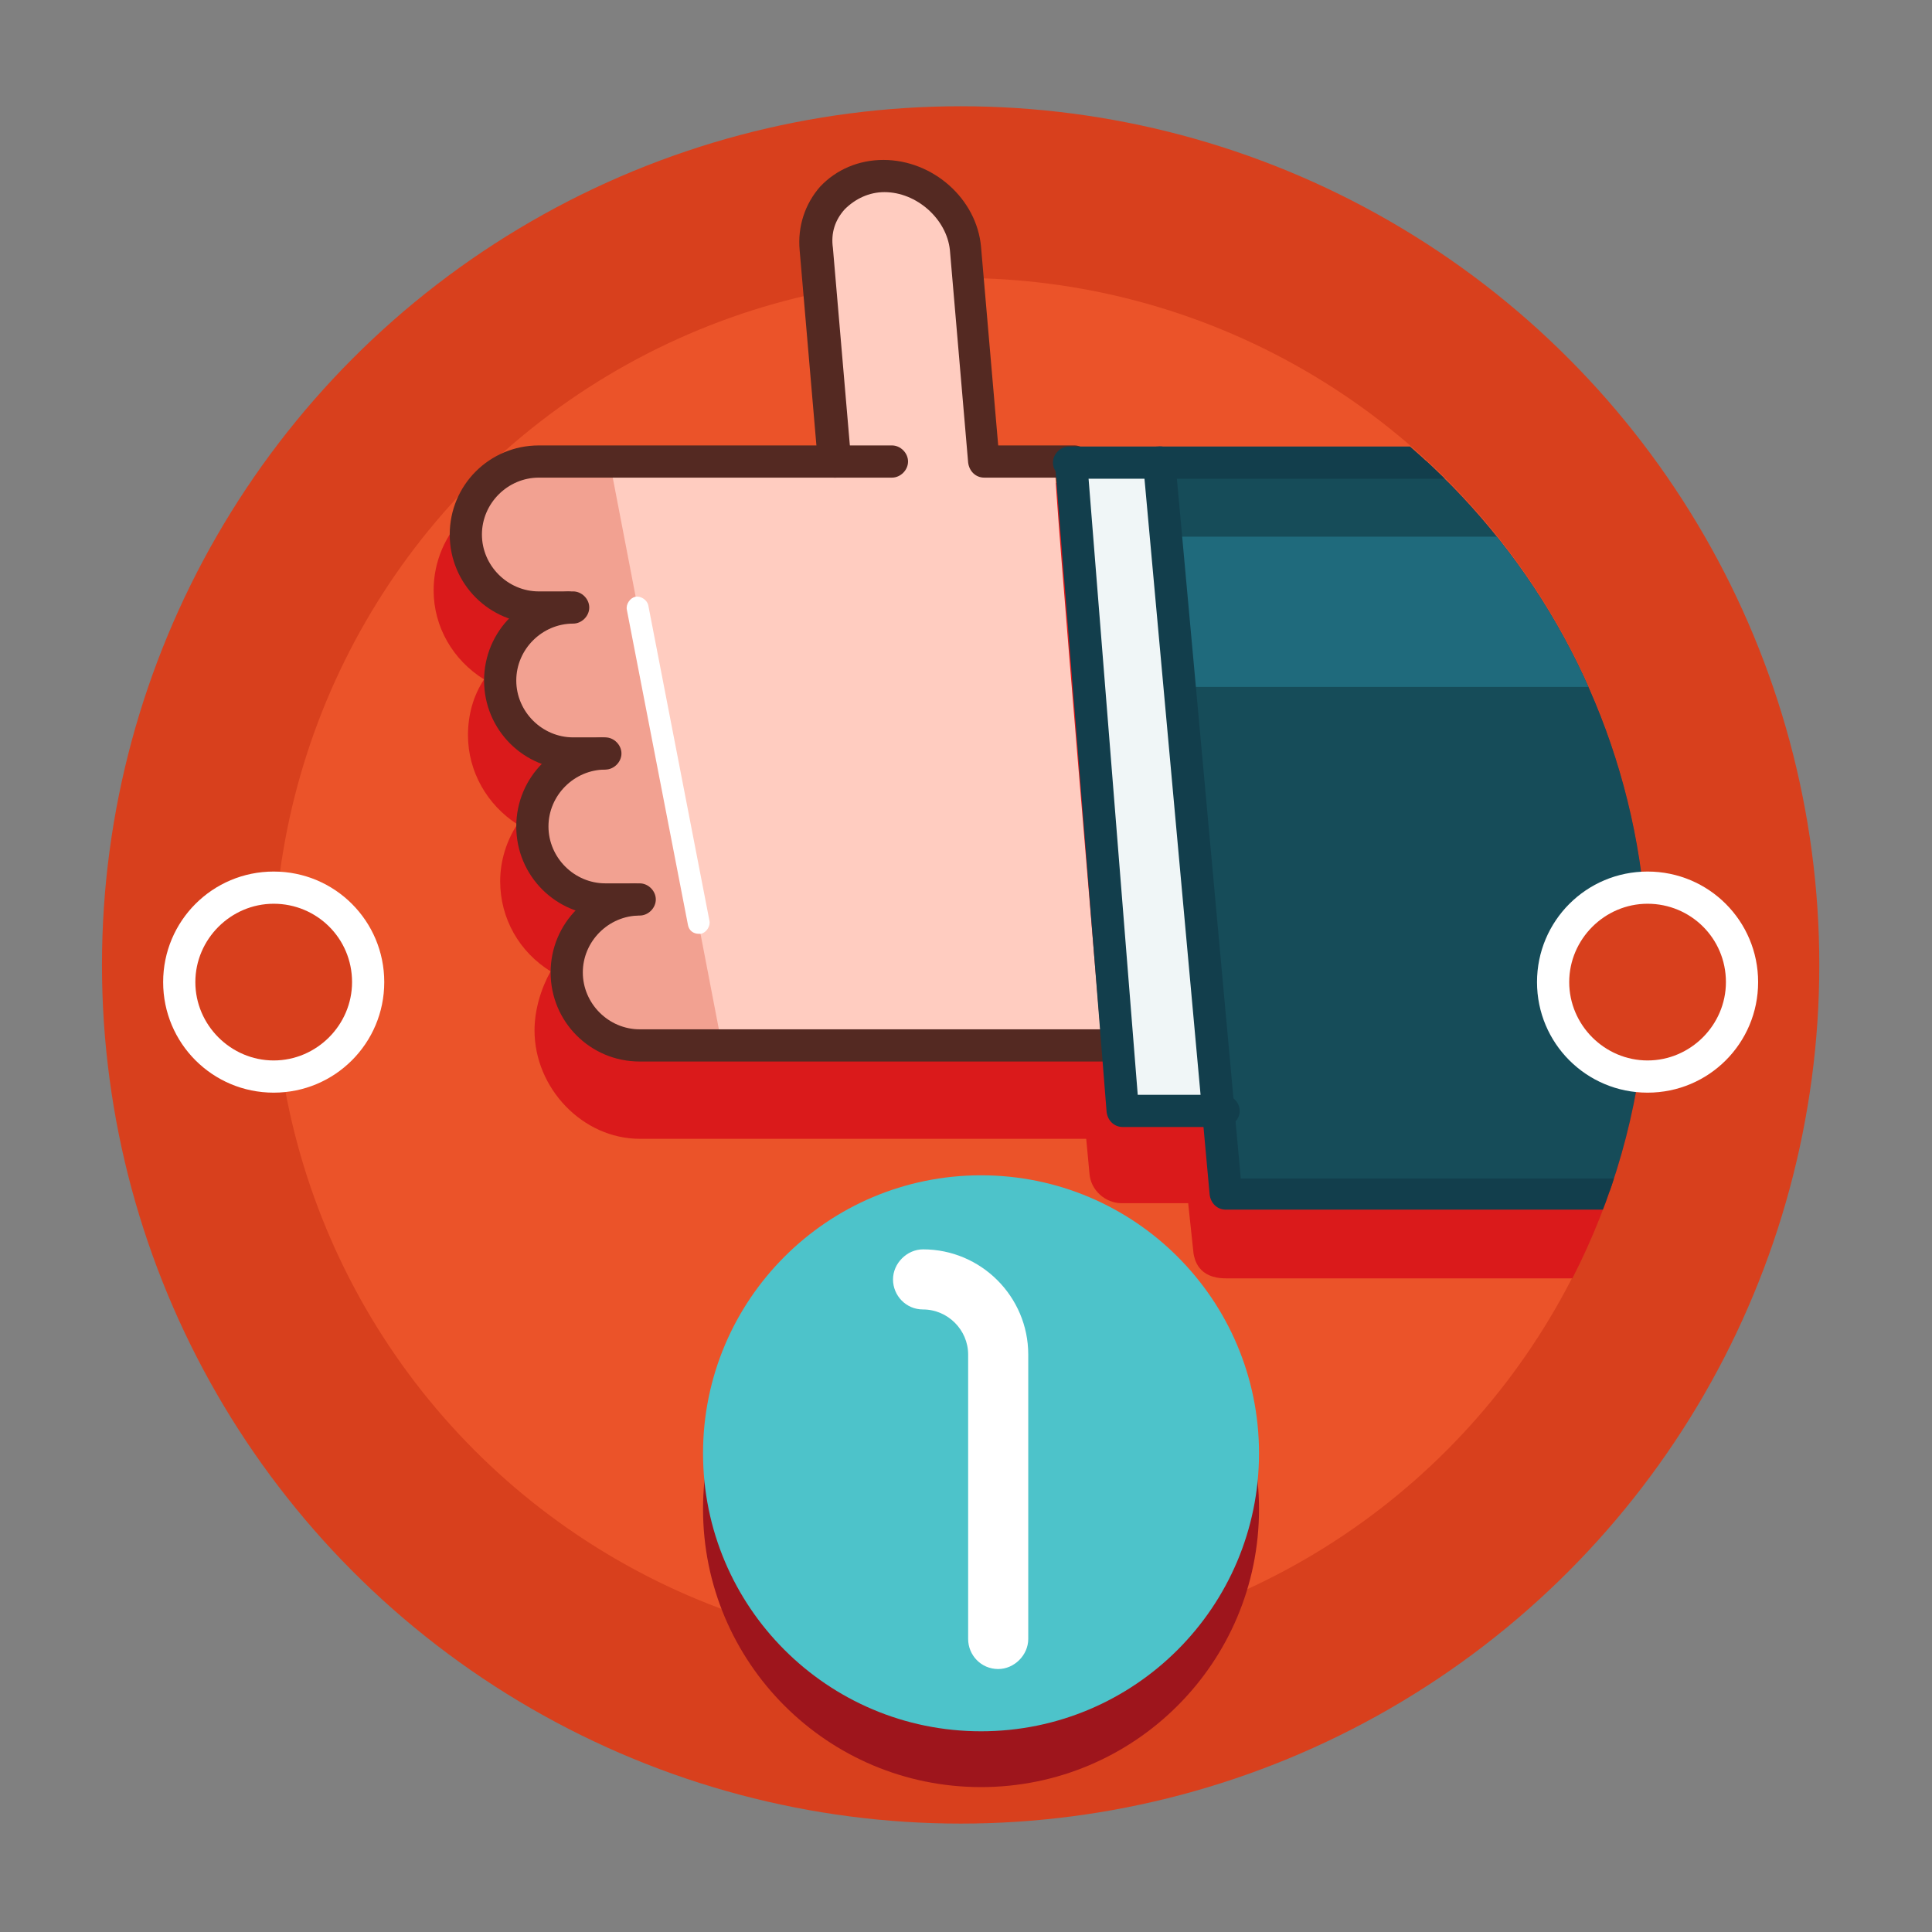 <svg id="Layer_1" xmlns="http://www.w3.org/2000/svg" xmlns:xlink="http://www.w3.org/1999/xlink" viewBox="0 0 180 180"><rect x="0" y="0" width="180" height="180" fill="#808080" stroke="none"/><style>.st0{fill:#D8401D;} .st1{fill:#EB5329;} .st2{fill:#9E151C;} .st3{fill:#4DC3CA;} .st4{clip-path:url(#SVGID_2_);} .st5{fill:#DA1A1B;} .st6{fill:#FFCCC0;} .st7{fill:#F2A191;} .st8{fill:#F0F6F7;} .st9{fill:#164C59;} .st10{fill:#1F6A7C;} .st11{fill:#FFFFFF;} .st12{fill:#542922;} .st13{fill:#123E4C;} .st14{fill:none;stroke:#123E4C;stroke-width:3;stroke-linecap:round;stroke-linejoin:round;stroke-miterlimit:10;}</style><circle class="st0" cx="89.5" cy="89.9" r="80"/><circle class="st1" cx="89.5" cy="89.9" r="64"/><circle class="st2" cx="91.4" cy="140.6" r="25.9"/><circle class="st3" cx="91.4" cy="135.4" r="25.9"/><defs><path id="SVGID_1_" d="M25.5 89.9c0-27.5 14.2-51.5 41.8-60 7-2.2 3.5-20 19.7-16.4 4.3.9 11.2 12.9 15.4 13.8 29.2 6 51.1 31.8 51.1 62.7 0 35.3-28.7 64-64 64s-64-28.8-64-64.1z"/></defs><clipPath id="SVGID_2_"><use xlink:href="#SVGID_1_" overflow="visible"/></clipPath><path class="st4 st5" d="M95 45h12.4c.1-1 .2-.1.3-.1h51.2c1.7 0 3.2 1.3 3.2 3 0 1.4-1.1 2.6-2.1 2.9V113c1 .3 2.1 1.6 2.1 3 0 1.7-1.5 3.1-3.2 3.1h-44.7c-2.6 0-2.9-1.8-3-2.3l-.5-4.7h-6.2c-1.5 0-2.9-1.2-3-2.8l-.3-3.2H59.6c-5.3 0-9.8-4.7-9.8-10.1 0-1.9.6-3.9 1.5-5.5-2.9-1.8-4.7-4.9-4.7-8.4 0-1.9.6-3.8 1.6-5.3-2.8-1.8-4.6-4.9-4.6-8.3 0-1.9.5-3.7 1.5-5.2-2.9-1.8-4.7-4.9-4.7-8.3 0-5.4 4.4-9.8 9.8-9.8H75"/><g class="st4"><path class="st6" d="M98.3 43.5c-.2.5 4.4 54.5 4.4 54.5H58.6s-5-1.4-5.8-6.9c-.8-5.4 4.6-7.3 4.6-7.3s-8.1-.9-7.8-6.3 5.6-7.2 5.6-7.2-8.7-.2-8.6-6.9c0-6.7 5.6-6.7 5.6-6.7s-9.7-.1-8.8-7.7c.9-7.6 6.7-6.1 6.7-6.1h27.4L76 23.1s-.3-6.6 6.3-6.6 7.4 5.8 7.4 5.8L92.3 43l6 .5z"/><path class="st7" d="M56.8 43h-6.6s-5.8-1.5-6.7 6.1c-.9 7.6 8.8 7.7 8.8 7.7s-5.6-.1-5.6 6.7c0 6.7 8.6 6.9 8.6 6.9s-5.3 1.8-5.6 7.2c-.3 5.4 7.8 6.3 7.8 6.3s-5.4 1.9-4.6 7.3c.8 5.4 5.8 6.9 5.8 6.9h8.7L56.8 43z"/><path class="st8" d="M112.6 104h-9l-4.5-61h8.5z"/><path class="st9" d="M159 42.9V111h-44.4l-5.8-68z"/><path class="st10" d="M109.2 50l1.2 14H159V50z"/><g><path class="st11" d="M65.1 87c-.5 0-.9-.3-1-.8l-5.7-29.4c-.1-.5.3-1.1.8-1.2.5-.1 1.1.3 1.2.8l5.7 29.4c.1.5-.3 1.1-.8 1.2h-.2z"/><path class="st12" d="M52.9 58.1h-2.7c-4.6 0-8.3-3.7-8.3-8.3s3.7-8.3 8.3-8.3h32.9c.8 0 1.5.7 1.5 1.5s-.7 1.5-1.5 1.5H50.2c-2.9 0-5.3 2.4-5.3 5.3s2.4 5.3 5.3 5.3h2.7c.8 0 1.5.7 1.5 1.5s-.7 1.5-1.5 1.5z"/><path class="st12" d="M56.1 71.7h-2.7c-4.6 0-8.3-3.7-8.3-8.3 0-4.6 3.7-8.3 8.3-8.3.8 0 1.5.7 1.5 1.5s-.7 1.5-1.5 1.5c-2.9 0-5.3 2.4-5.3 5.3s2.4 5.3 5.3 5.3h2.7c.8 0 1.5.7 1.5 1.5s-.7 1.5-1.5 1.5z"/><path class="st12" d="M59.1 85.3h-2.7c-4.6 0-8.3-3.7-8.3-8.3s3.7-8.3 8.3-8.3c.8 0 1.5.7 1.5 1.5s-.7 1.5-1.5 1.5c-2.9 0-5.3 2.4-5.3 5.3s2.4 5.3 5.3 5.3h2.7c.8 0 1.5.7 1.5 1.5s-.7 1.5-1.5 1.5z"/><path class="st12" d="M103.9 98.9H59.6c-4.6 0-8.3-3.7-8.3-8.3 0-4.6 3.7-8.3 8.3-8.3.8 0 1.5.7 1.5 1.5s-.7 1.5-1.5 1.5c-2.9 0-5.3 2.4-5.3 5.3s2.4 5.3 5.3 5.3H104c.8 0 1.5.7 1.5 1.5s-.7 1.5-1.6 1.5zM77.7 44.5c-.8 0-1.4-.6-1.5-1.4l-1.7-19.8c-.2-2.2.5-4.3 1.9-5.9 1.5-1.6 3.6-2.5 5.9-2.5 4.6 0 8.7 3.6 9.1 8.1L93 41.5h7.1c.8 0 1.5.7 1.5 1.5s-.7 1.5-1.5 1.5h-8.4c-.8 0-1.4-.6-1.5-1.4l-1.7-19.8c-.3-2.9-3.1-5.4-6.1-5.4-1.4 0-2.7.6-3.7 1.6-.9 1-1.3 2.2-1.1 3.6l1.7 19.8c.1.8-.5 1.6-1.4 1.6h-.2z"/></g><g><path class="st13" d="M158.9 44.6H99.6c-.8 0-1.5-.7-1.5-1.5s.7-1.5 1.5-1.5h59.2c.8 0 1.5.7 1.5 1.5s-.6 1.5-1.4 1.5z"/><path class="st13" d="M114 105h-9.4c-.8 0-1.4-.6-1.5-1.4l-4.8-60.3c-.1-.8.6-1.5 1.4-1.6.8-.1 1.5.6 1.6 1.4L106 102h8c.8 0 1.5.7 1.5 1.5s-.7 1.5-1.5 1.5z"/><path class="st13" d="M158.9 112.7h-44.7c-.8 0-1.4-.6-1.5-1.4l-6.2-68.1c-.1-.8.5-1.6 1.4-1.6.8-.1 1.6.5 1.6 1.4l6.1 66.8h43.3c.8 0 1.5.7 1.5 1.5s-.7 1.4-1.5 1.4z"/></g></g><g><circle class="st0" cx="25.5" cy="91.5" r="8.8"/><path class="st11" d="M25.5 101.8c-5.7 0-10.3-4.6-10.3-10.3 0-5.7 4.6-10.3 10.3-10.3 5.7 0 10.3 4.6 10.3 10.3 0 5.7-4.6 10.3-10.3 10.3zm0-17.6c-4 0-7.3 3.3-7.3 7.3s3.3 7.3 7.3 7.3 7.3-3.3 7.3-7.3c0-4.1-3.3-7.3-7.3-7.3z"/></g><g><path class="st11" d="M93 155.5c-1.6 0-2.8-1.3-2.8-2.8v-26.5c0-2.3-1.9-4.2-4.2-4.2-1.6 0-2.8-1.3-2.8-2.8s1.3-2.8 2.8-2.8c5.4 0 9.8 4.4 9.8 9.8v26.5c0 1.5-1.3 2.8-2.8 2.8z"/></g><g><circle class="st0" cx="153.5" cy="91.5" r="8.8"/><path class="st11" d="M153.5 101.8c-5.7 0-10.3-4.6-10.3-10.3 0-5.7 4.6-10.3 10.3-10.3s10.3 4.6 10.3 10.3c0 5.7-4.6 10.3-10.3 10.3zm0-17.6c-4 0-7.3 3.3-7.3 7.3s3.3 7.3 7.3 7.3 7.3-3.3 7.3-7.3c0-4.1-3.3-7.3-7.3-7.3z"/></g></svg>